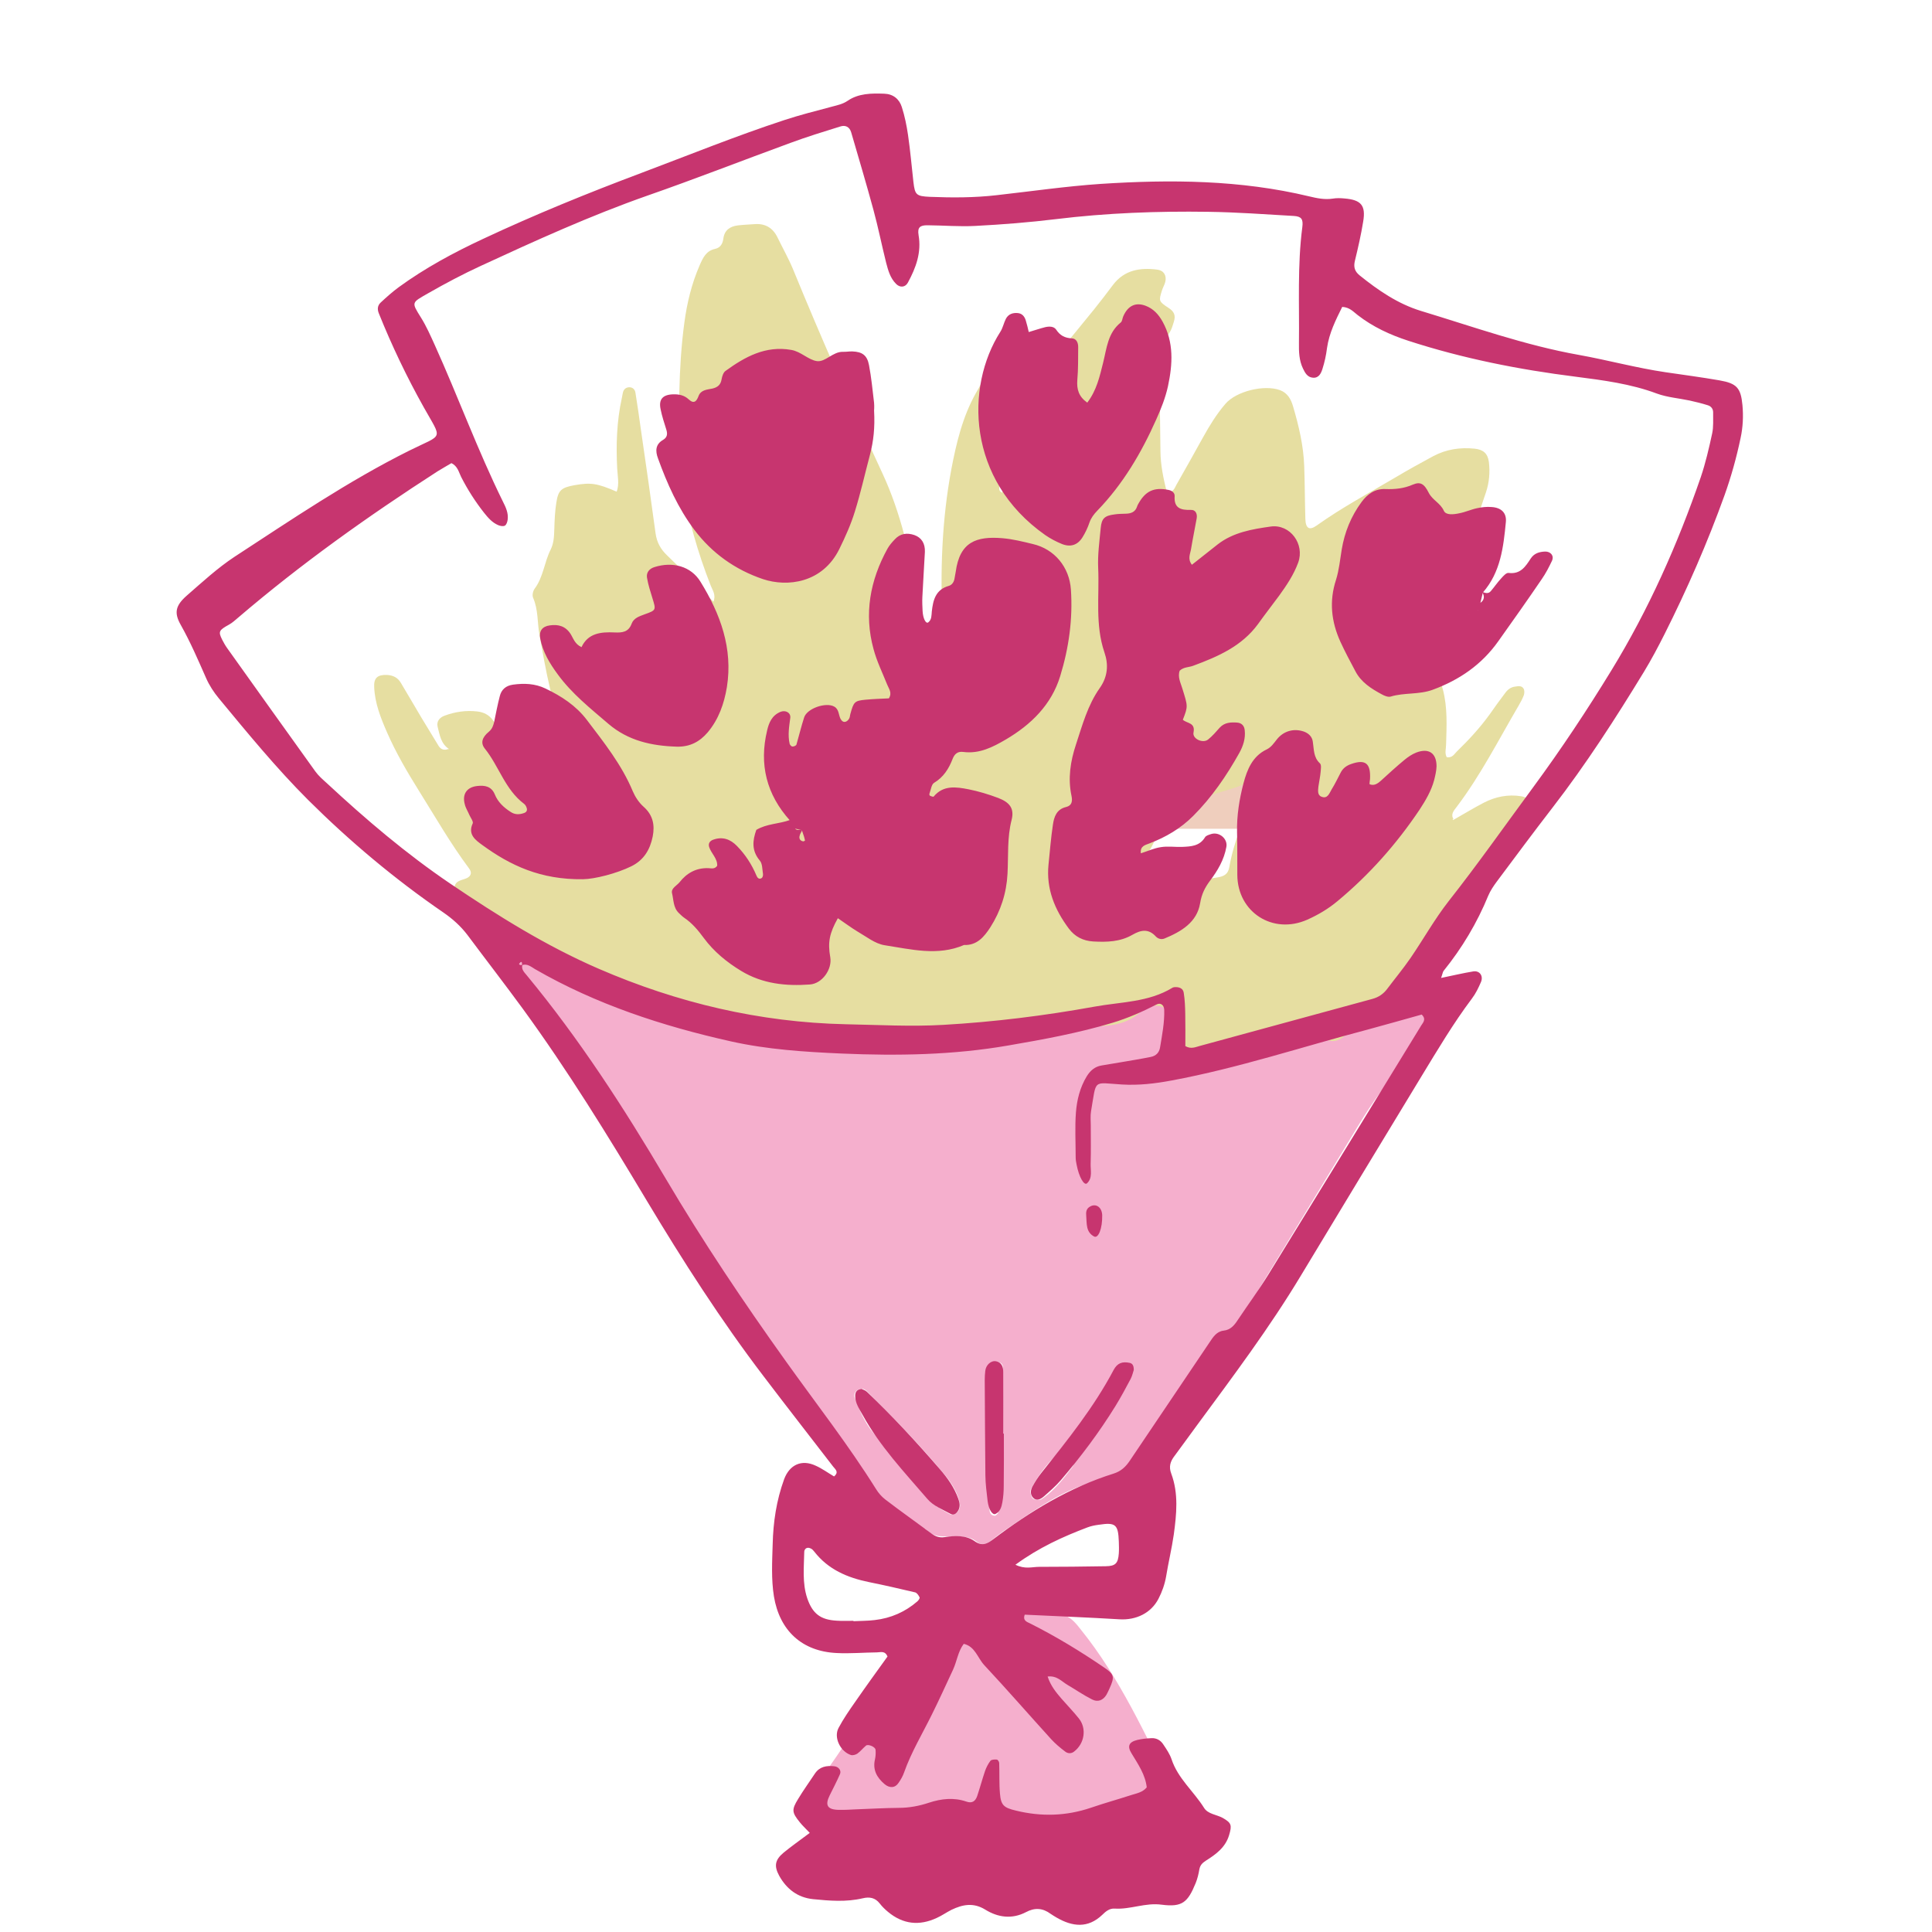 <svg xmlns="http://www.w3.org/2000/svg" xmlns:xlink="http://www.w3.org/1999/xlink" width="80" zoomAndPan="magnify" viewBox="0 0 60 60" height="80" preserveAspectRatio="xMidYMid meet" version="1.0"><defs><clipPath id="36280019eb"><path d="M 5.398 2.883 L 54.148 2.883 L 54.148 59.883 L 5.398 59.883 Z M 5.398 2.883 " clip-rule="nonzero"/></clipPath></defs><path stroke-linecap="butt" transform="matrix(0.75, 0, 0, 0.75, 20.4, 22.739)" fill="none" stroke-linejoin="miter" d="M -0.002 1.999 L 25.602 1.999 " stroke="#efcebd" stroke-width="4" stroke-opacity="1" stroke-miterlimit="4"/><path fill="#f5afcd" d="M 36.43 55.582 C 35.566 53.875 34.785 52.121 33.57 50.613 C 33.434 50.441 33.297 50.262 33.086 50.176 C 32.355 49.875 31.609 49.832 30.852 50.078 C 30.645 50.141 30.492 50.242 30.473 50.473 C 30.461 50.609 30.398 50.688 30.254 50.715 C 30.035 50.754 29.824 50.816 29.609 50.871 C 29.461 50.906 29.305 50.965 29.246 51.102 C 29.039 51.59 28.594 51.891 28.309 52.32 C 28.094 52.645 27.844 52.953 27.625 53.277 C 27.465 53.516 27.27 53.676 26.977 53.707 C 26.602 53.754 26.359 53.984 26.16 54.281 C 25.93 54.625 25.684 54.965 25.449 55.309 C 25.328 55.48 25.309 55.684 25.398 55.867 C 25.715 56.523 26.078 57.137 26.938 57.152 C 27.008 57.152 27.086 57.164 27.152 57.191 C 27.461 57.328 27.754 57.301 28.086 57.234 C 28.43 57.164 28.816 57.09 29.152 57.207 C 29.422 57.305 29.688 57.27 29.945 57.324 C 30.102 57.355 30.246 57.312 30.34 57.184 C 30.531 56.918 30.777 56.945 31.062 56.977 C 31.328 57.004 31.613 57.16 31.859 57.039 C 32.246 56.848 32.516 56.973 32.781 57.238 C 32.848 57.305 32.938 57.355 33.023 57.402 C 33.246 57.539 33.473 57.605 33.699 57.398 C 33.77 57.328 33.863 57.277 33.965 57.305 C 34.305 57.398 34.719 57.258 34.961 57.652 C 35.023 57.746 35.156 57.801 35.262 57.863 C 35.473 57.98 35.637 57.965 35.793 57.793 C 36.238 57.305 36.414 56.695 36.555 56.168 C 36.559 55.895 36.508 55.734 36.43 55.582 Z M 30.711 44.281 C 30.691 44.242 30.676 44.203 30.66 44.164 C 30.641 44.203 30.605 44.238 30.602 44.273 C 30.602 44.312 30.633 44.352 30.648 44.391 C 30.668 44.355 30.691 44.316 30.711 44.281 Z M 30.992 47 C 31.02 46.883 30.938 46.828 30.855 46.785 C 30.758 46.738 30.73 46.812 30.73 46.883 C 30.734 46.984 30.777 47.07 30.895 47.074 C 30.926 47.074 30.961 47.027 30.992 47 Z M 31.145 42.531 C 31.168 42.375 31.098 42.301 30.953 42.297 C 30.883 42.293 30.801 42.312 30.809 42.395 C 30.816 42.527 30.91 42.602 31.027 42.641 C 31.141 42.68 31.121 42.578 31.145 42.531 Z M 33.031 44.98 C 32.586 45.352 32.285 45.754 32.035 46.207 C 32.012 46.246 31.992 46.301 32 46.344 C 32.012 46.414 32.031 46.5 32.078 46.539 C 32.125 46.578 32.211 46.582 32.281 46.578 C 32.324 46.578 32.371 46.543 32.41 46.516 C 32.773 46.254 33.043 45.906 33.309 45.551 C 33.383 45.449 33.328 45.367 33.273 45.289 C 33.203 45.191 33.121 45.098 33.031 44.98 Z M 29.816 46.75 C 29.812 46.727 29.801 46.629 29.77 46.535 C 29.676 46.254 29.516 46.008 29.324 45.781 C 28.57 44.875 27.75 44.027 26.914 43.199 C 26.84 43.125 26.742 43.105 26.645 43.16 C 26.551 43.215 26.504 43.309 26.543 43.41 C 26.781 44.031 27.059 44.633 27.691 44.961 C 27.852 45.047 27.953 45.176 28.051 45.316 C 28.297 45.684 28.582 46.031 28.777 46.422 C 28.941 46.742 29.219 46.867 29.492 47.02 C 29.621 47.094 29.805 46.969 29.816 46.75 Z M 36.266 32.445 C 36.914 32.461 37.539 32.516 38.168 32.34 C 39.352 32.008 40.543 31.691 41.73 31.371 C 42.16 31.258 42.59 31.152 43.016 31.035 C 43.48 30.91 43.945 30.957 44.41 31.012 C 44.621 31.039 44.723 31.184 44.664 31.375 C 44.609 31.562 44.543 31.75 44.445 31.918 C 44.223 32.301 43.98 32.672 43.664 32.988 C 43.086 33.566 42.625 34.227 42.203 34.922 C 41.188 36.602 40.16 38.277 39.145 39.957 C 39.055 40.102 38.957 40.262 38.938 40.426 C 38.875 41.008 38.613 41.5 38.305 41.977 C 37.863 42.656 37.41 43.328 37.043 44.051 C 36.977 44.18 36.887 44.301 36.801 44.422 C 36.695 44.562 36.574 44.688 36.371 44.652 C 36.078 44.598 35.891 44.867 35.609 44.879 C 35.461 44.883 35.395 45.066 35.316 45.188 C 35.105 45.52 34.875 45.84 34.594 46.113 C 34.375 46.328 34.332 46.359 34.09 46.195 C 33.898 46.062 33.75 46.078 33.551 46.152 C 32.664 46.492 31.91 47.047 31.137 47.57 C 31.016 47.656 30.898 47.746 30.785 47.84 C 30.637 47.957 30.492 48.012 30.324 47.875 C 30.117 47.703 29.859 47.723 29.617 47.715 C 29.324 47.703 29.031 47.77 28.785 47.52 C 28.688 47.414 28.562 47.492 28.469 47.594 C 28.348 47.727 28.219 47.695 28.074 47.617 C 27.766 47.445 27.516 47.211 27.332 46.918 C 26.742 45.977 26.004 45.152 25.273 44.32 C 25.082 44.102 24.918 43.848 24.781 43.59 C 24.371 42.801 23.871 42.078 23.273 41.418 C 22.625 40.699 22.125 39.887 21.715 39.016 C 21.453 38.457 21.156 37.926 20.781 37.434 C 20.555 37.141 20.352 36.832 20.238 36.477 C 20.152 36.211 20.004 35.988 19.812 35.797 C 19.109 35.109 18.672 34.262 18.297 33.379 C 18.141 33.016 17.934 32.688 17.691 32.375 C 17.199 31.734 16.746 31.059 16.125 30.523 C 15.902 30.328 15.754 30.066 15.652 29.785 C 15.59 29.602 15.68 29.434 15.867 29.387 C 16.27 29.289 16.613 29.297 16.914 29.68 C 17.48 30.406 18.309 30.77 19.145 31.062 C 20.305 31.469 21.488 31.801 22.668 32.16 C 23.285 32.348 23.914 32.445 24.562 32.434 C 25.695 32.418 26.824 32.598 27.957 32.555 C 28.672 32.527 29.391 32.547 30.105 32.539 C 30.246 32.535 30.438 32.551 30.527 32.469 C 30.855 32.184 31.25 32.199 31.637 32.137 C 32.465 32.004 33.293 31.871 34.109 31.691 C 34.539 31.598 34.949 31.41 35.363 31.254 C 35.598 31.168 35.832 31.105 36.086 31.129 C 36.285 31.148 36.41 31.262 36.395 31.465 C 36.367 31.777 36.312 32.086 36.266 32.445 " fill-opacity="1" fill-rule="nonzero"/><path fill="#e6dea1" d="M 33.324 13.371 C 33.332 13.352 33.344 13.332 33.344 13.312 C 33.344 13.305 33.316 13.301 33.301 13.293 C 33.297 13.312 33.285 13.332 33.285 13.352 C 33.285 13.359 33.312 13.363 33.324 13.371 Z M 31.387 13.48 C 31.398 13.461 31.41 13.441 31.414 13.422 C 31.414 13.402 31.398 13.383 31.391 13.363 C 31.383 13.383 31.367 13.402 31.367 13.422 C 31.367 13.441 31.383 13.461 31.387 13.48 Z M 43.734 16.758 C 43.727 16.715 43.723 16.672 43.707 16.629 C 43.703 16.617 43.668 16.605 43.652 16.609 C 43.484 16.645 43.34 16.715 43.23 16.848 C 43.215 16.871 43.211 16.941 43.23 16.957 C 43.375 17.078 43.664 16.965 43.734 16.758 Z M 36.824 17.59 C 36.773 17.668 36.707 17.742 36.68 17.828 C 36.625 18 36.594 18.18 36.531 18.441 C 36.867 18.195 36.773 17.875 36.824 17.59 Z M 34.523 16.98 C 34.234 17.488 34.27 18.023 34.242 18.551 C 34.238 18.609 34.246 18.715 34.352 18.699 C 34.414 18.688 34.48 18.648 34.527 18.602 C 34.637 18.492 34.688 18.359 34.668 18.203 C 34.621 17.797 34.574 17.387 34.523 16.98 Z M 40.336 25.371 C 40.043 25.906 39.922 26.375 39.809 26.844 C 39.734 27.148 39.965 27.441 40.266 27.453 C 40.414 27.461 40.559 27.445 40.707 27.441 C 40.926 27.434 41.008 27.27 41.039 27.105 C 41.082 26.855 41.312 26.621 41.129 26.344 C 41.117 26.324 41.094 26.312 41.07 26.297 C 40.762 26.086 40.578 25.77 40.336 25.371 Z M 35.062 21.832 C 34.824 22.398 34.488 22.848 34.828 23.426 C 35.527 23.316 36.23 23.266 36.879 23.008 C 36.898 22.844 36.82 22.746 36.758 22.645 C 36.699 22.543 36.629 22.449 36.555 22.344 C 36.418 22.398 36.297 22.426 36.195 22.488 C 35.906 22.664 35.68 22.543 35.48 22.344 C 35.344 22.203 35.234 22.047 35.062 21.832 Z M 32.453 18.57 C 32.242 18.898 32.137 19.086 32.008 19.262 C 31.859 19.457 31.695 19.484 31.496 19.352 C 31.395 19.281 31.305 19.195 31.207 19.121 C 31.121 19.055 31.074 18.902 30.852 18.977 C 30.906 19.836 30.926 20.711 30.887 21.586 C 30.883 21.609 30.898 21.637 30.91 21.652 C 30.926 21.668 30.949 21.672 31.012 21.703 C 31.234 21.637 31.492 21.566 31.75 21.484 C 31.957 21.418 32.215 21.461 32.367 21.281 C 32.551 21.07 32.383 20.812 32.395 20.574 C 32.426 19.965 32.434 19.352 32.453 18.57 Z M 39.016 24.285 C 38.793 24.238 38.602 24.379 38.402 24.445 C 37.488 24.738 36.559 24.988 35.602 25.105 C 35.316 25.141 35.023 25.012 34.742 25.148 C 35.004 25.406 35.332 25.184 35.621 25.266 C 35.668 25.281 35.715 25.285 35.762 25.301 C 35.934 25.348 36.047 25.523 35.996 25.699 C 35.84 26.262 35.59 26.742 35.02 27.012 C 34.395 27.301 33.762 27.574 33.09 27.754 C 33 27.777 32.891 27.766 32.832 27.859 C 32.809 27.895 32.793 27.953 32.805 27.996 C 32.812 28.027 32.891 28.078 32.898 28.07 C 33.18 27.863 33.508 27.871 33.824 27.891 C 34.324 27.918 34.805 27.84 35.277 27.691 C 35.395 27.656 35.52 27.637 35.641 27.617 C 36.367 27.492 37.094 27.367 37.824 27.246 C 38.012 27.215 38.141 27.145 38.176 26.934 C 38.316 26.129 38.645 25.387 38.969 24.645 C 39.016 24.539 39.09 24.43 39.016 24.285 Z M 25.848 15.812 C 25.859 15.859 25.832 15.934 25.914 15.945 C 25.918 15.945 25.934 15.902 25.926 15.895 C 25.895 15.871 25.859 15.852 25.828 15.828 C 25.828 15.48 25.668 15.191 25.473 14.918 C 25.453 14.891 25.387 14.902 25.344 14.895 C 25.336 14.875 25.32 14.852 25.324 14.832 C 25.324 14.816 25.348 14.805 25.363 14.789 C 25.391 14.828 25.379 14.859 25.324 14.887 C 25.48 15.203 25.566 15.562 25.848 15.812 Z M 31.113 14.594 C 31.273 14.352 31.273 14.352 31.215 14.031 C 31.184 14.23 31.156 14.418 31.129 14.613 C 31.035 14.766 31.043 14.938 31.035 15.109 C 31.031 15.18 31.016 15.258 31.125 15.301 C 31.164 15.062 31.207 14.828 31.113 14.594 Z M 23.312 27.949 L 23.312 27.91 L 23.32 27.938 C 23.32 27.938 23.312 27.953 23.312 27.949 Z M 45.125 25.469 C 45.445 25.289 45.762 25.094 46.086 24.926 C 46.445 24.742 46.832 24.664 47.234 24.727 C 47.504 24.77 47.621 24.949 47.531 25.199 C 47.434 25.477 47.309 25.742 47.133 25.98 C 46.707 26.555 46.293 27.133 45.887 27.719 C 45.215 28.691 44.508 29.637 43.695 30.496 C 43.344 30.867 43.012 31.281 42.473 31.41 C 42.344 31.441 42.273 31.543 42.199 31.645 C 42.098 31.781 41.992 31.918 41.879 32.047 C 41.668 32.289 41.43 32.434 41.105 32.242 C 40.969 32.164 40.82 32.191 40.672 32.219 C 39.969 32.344 39.27 32.484 38.562 32.586 C 38.301 32.625 38.109 32.762 37.898 32.883 C 37.465 33.137 37.262 33.117 36.91 32.777 C 36.645 32.516 36.438 32.246 36.504 31.812 C 36.559 31.461 36.07 31.141 35.734 31.258 C 35.621 31.297 35.5 31.352 35.414 31.43 C 35.109 31.715 34.738 31.824 34.336 31.855 C 33.23 31.941 32.137 32.129 31.027 32.195 C 30.137 32.246 29.254 32.203 28.367 32.152 C 28.066 32.133 27.781 32.102 27.539 32.344 C 27.41 32.473 27.227 32.492 27.051 32.469 C 26.418 32.383 25.773 32.379 25.145 32.227 C 24.285 32.02 23.422 31.82 22.555 31.625 C 22.316 31.57 22.07 31.535 21.824 31.508 C 21.234 31.449 20.656 31.328 20.102 31.121 C 20.031 31.098 19.965 31.055 19.891 31.047 C 18.664 30.906 17.617 30.273 16.52 29.793 C 15.977 29.555 15.48 29.227 15.09 28.766 C 14.996 28.656 14.863 28.578 14.742 28.496 C 14.555 28.371 14.402 28.215 14.277 28.027 C 14.18 27.883 14.09 27.734 14.113 27.555 C 14.145 27.336 14.352 27.34 14.5 27.27 C 14.637 27.203 14.66 27.09 14.566 26.969 C 13.992 26.199 13.516 25.367 13.008 24.555 C 12.645 23.973 12.297 23.379 12.02 22.746 C 11.824 22.297 11.641 21.84 11.621 21.34 C 11.605 21.051 11.727 20.949 12.023 20.961 C 12.215 20.973 12.355 21.047 12.449 21.207 C 12.664 21.562 12.871 21.926 13.086 22.285 C 13.262 22.578 13.441 22.871 13.621 23.164 C 13.699 23.289 13.809 23.309 13.941 23.254 C 13.93 23.266 13.922 23.273 13.91 23.285 C 13.926 23.191 13.867 23.316 13.945 23.262 C 13.691 23.098 13.656 22.824 13.59 22.566 C 13.551 22.402 13.656 22.281 13.805 22.227 C 14.129 22.105 14.469 22.055 14.816 22.094 C 15.02 22.117 15.191 22.199 15.312 22.375 C 15.395 22.496 15.488 22.609 15.57 22.73 C 15.648 22.844 15.754 22.887 15.887 22.871 C 15.91 22.867 15.934 22.863 15.957 22.859 C 16.621 22.723 17.168 22.938 17.629 23.402 C 17.629 23.402 17.672 23.379 17.672 23.379 L 17.617 23.387 C 17.742 23.254 17.688 23.113 17.625 22.98 C 17.133 21.945 16.957 20.828 16.754 19.719 C 16.684 19.336 16.719 18.934 16.555 18.562 C 16.523 18.488 16.551 18.355 16.602 18.285 C 16.875 17.922 16.902 17.461 17.102 17.066 C 17.203 16.863 17.207 16.645 17.215 16.422 C 17.223 16.152 17.234 15.879 17.277 15.613 C 17.336 15.219 17.434 15.141 17.852 15.066 C 18.352 14.98 18.547 15.008 19.152 15.27 C 19.238 15.031 19.18 14.793 19.168 14.559 C 19.129 13.82 19.152 13.086 19.312 12.359 C 19.32 12.312 19.328 12.266 19.34 12.215 C 19.359 12.109 19.418 12.035 19.531 12.027 C 19.641 12.02 19.719 12.09 19.734 12.195 C 19.797 12.582 19.852 12.969 19.906 13.359 C 20.062 14.426 20.215 15.496 20.359 16.562 C 20.398 16.848 20.52 17.062 20.727 17.258 C 21.207 17.715 21.664 18.191 22.156 18.688 C 22.242 18.473 22.129 18.332 22.074 18.191 C 21.668 17.16 21.367 16.098 21.184 15.008 C 21.145 14.789 21.105 14.57 21.102 14.352 C 21.082 12.902 21.059 11.453 21.254 10.016 C 21.336 9.406 21.48 8.809 21.727 8.242 C 21.828 8.012 21.926 7.789 22.207 7.73 C 22.379 7.691 22.445 7.562 22.465 7.406 C 22.5 7.145 22.672 7.031 22.914 7 C 23.086 6.98 23.258 6.973 23.43 6.961 C 23.762 6.934 24 7.074 24.145 7.371 C 24.305 7.703 24.488 8.023 24.629 8.363 C 25.504 10.5 26.434 12.609 27.406 14.703 C 27.98 15.938 28.266 17.258 28.508 18.586 C 28.676 19.48 28.762 20.387 28.766 21.293 C 28.77 21.691 28.926 22 29.129 22.309 C 29.227 22.457 29.352 22.484 29.508 22.398 C 29.676 22.301 29.879 22.258 30.016 22.051 C 29.367 21.273 29.32 20.297 29.273 19.352 C 29.195 17.754 29.25 16.16 29.543 14.582 C 29.699 13.762 29.891 12.949 30.305 12.211 C 30.387 12.059 30.477 11.91 30.574 11.77 C 31.035 11.098 31.645 10.875 32.434 11.129 C 32.613 11.188 32.711 11.156 32.809 11.035 C 33.199 10.562 33.59 10.086 33.977 9.609 C 34.176 9.359 34.371 9.109 34.562 8.852 C 34.918 8.379 35.41 8.305 35.949 8.375 C 36.145 8.402 36.238 8.562 36.188 8.758 C 36.164 8.852 36.109 8.938 36.082 9.031 C 35.988 9.34 35.98 9.359 36.285 9.559 C 36.465 9.672 36.516 9.797 36.457 9.984 C 36.422 10.102 36.387 10.223 36.324 10.324 C 36.07 10.742 36.008 11.195 36.012 11.668 C 36.02 12.453 36.027 13.238 36.039 14.023 C 36.043 14.461 36.137 14.883 36.238 15.293 C 36.438 15.297 36.477 15.164 36.531 15.062 C 36.812 14.57 37.086 14.078 37.359 13.586 C 37.562 13.219 37.781 12.863 38.055 12.543 C 38.395 12.145 39.266 11.938 39.754 12.117 C 39.992 12.207 40.094 12.406 40.156 12.617 C 40.336 13.227 40.484 13.848 40.504 14.492 C 40.523 15.031 40.523 15.57 40.539 16.109 C 40.547 16.41 40.66 16.484 40.891 16.32 C 41.672 15.762 42.523 15.309 43.348 14.82 C 43.727 14.594 44.117 14.379 44.508 14.168 C 44.91 13.953 45.344 13.887 45.797 13.934 C 46.066 13.961 46.203 14.086 46.238 14.344 C 46.277 14.664 46.25 14.984 46.148 15.289 C 45.535 17.137 44.855 18.949 43.574 20.465 C 43.492 20.559 43.41 20.652 43.352 20.758 C 43.32 20.812 43.32 20.902 43.344 20.965 C 43.367 21.035 43.441 21.055 43.523 21.043 C 43.766 21.016 44.012 20.973 44.254 20.973 C 44.629 20.969 44.719 21.051 44.812 21.422 C 44.957 21.977 44.926 22.543 44.91 23.105 C 44.91 23.246 44.859 23.391 44.93 23.516 C 45.109 23.543 45.164 23.414 45.246 23.336 C 45.617 22.977 45.969 22.594 46.27 22.176 C 46.426 21.953 46.582 21.734 46.746 21.52 C 46.82 21.418 46.918 21.34 47.047 21.324 C 47.145 21.309 47.258 21.285 47.316 21.387 C 47.348 21.438 47.344 21.527 47.324 21.59 C 47.281 21.703 47.223 21.812 47.16 21.918 C 46.539 22.977 45.984 24.074 45.238 25.059 C 45.152 25.172 45.039 25.289 45.145 25.449 C 45.133 25.441 45.121 25.438 45.109 25.434 C 45.113 25.445 45.121 25.457 45.125 25.469 " fill-opacity="1" fill-rule="nonzero"/><g clip-path="url(#36280019eb)"><path fill="#c7356f" d="M 33.863 37.465 C 33.73 37.531 33.723 37.648 33.734 37.766 C 33.754 38 33.719 38.258 33.973 38.398 C 34.109 38.477 34.238 38.152 34.23 37.742 C 34.223 37.5 34.047 37.367 33.863 37.465 Z M 31.156 44.523 C 31.156 43.887 31.16 43.246 31.156 42.609 C 31.156 42.453 31.113 42.312 30.938 42.277 C 30.777 42.242 30.617 42.391 30.598 42.578 C 30.586 42.676 30.582 42.773 30.582 42.871 C 30.59 43.855 30.59 44.836 30.602 45.816 C 30.605 46.086 30.641 46.355 30.672 46.621 C 30.707 46.887 30.824 47.062 30.918 47.016 C 31.066 46.941 31.105 46.793 31.129 46.656 C 31.16 46.488 31.172 46.312 31.172 46.145 C 31.18 45.602 31.176 45.062 31.176 44.523 C 31.168 44.523 31.164 44.523 31.156 44.523 Z M 35.078 42.324 C 34.852 42.277 34.699 42.332 34.586 42.543 C 33.973 43.703 33.156 44.719 32.344 45.738 C 32.238 45.871 32.145 46.016 32.062 46.168 C 32.004 46.277 31.988 46.41 32.082 46.512 C 32.195 46.629 32.32 46.555 32.41 46.48 C 32.594 46.32 32.781 46.156 32.941 45.973 C 33.566 45.242 34.141 44.477 34.645 43.66 C 34.812 43.387 34.965 43.105 35.113 42.824 C 35.168 42.719 35.191 42.594 35.211 42.543 C 35.211 42.383 35.152 42.34 35.078 42.324 Z M 26.559 43.336 C 26.551 43.566 26.684 43.754 26.789 43.941 C 27.324 44.914 28.082 45.715 28.797 46.547 C 28.988 46.773 29.277 46.879 29.531 47.02 C 29.637 47.074 29.719 46.984 29.766 46.898 C 29.824 46.785 29.805 46.664 29.762 46.547 C 29.637 46.195 29.426 45.898 29.184 45.621 C 28.465 44.789 27.719 43.98 26.922 43.223 C 26.875 43.176 26.801 43.156 26.754 43.133 C 26.613 43.148 26.559 43.234 26.559 43.336 Z M 17.715 19.68 C 17.559 19.445 17.34 19.383 17.074 19.422 C 16.84 19.453 16.734 19.598 16.777 19.828 C 16.855 20.246 17.07 20.602 17.32 20.941 C 17.758 21.543 18.336 22 18.895 22.48 C 19.508 23.004 20.234 23.164 21.016 23.188 C 21.422 23.199 21.727 23.039 21.98 22.742 C 22.32 22.336 22.488 21.855 22.574 21.34 C 22.766 20.133 22.371 19.066 21.754 18.066 C 21.461 17.586 20.891 17.43 20.32 17.613 C 20.16 17.664 20.066 17.785 20.094 17.945 C 20.129 18.16 20.199 18.371 20.262 18.578 C 20.375 18.945 20.383 18.949 20.02 19.078 C 19.855 19.141 19.684 19.191 19.617 19.367 C 19.52 19.633 19.324 19.652 19.086 19.641 C 18.668 19.621 18.262 19.66 18.059 20.098 C 17.848 20 17.805 19.82 17.715 19.68 Z M 19.609 26.902 C 20 26.707 20.188 26.383 20.27 25.98 C 20.34 25.625 20.281 25.312 19.984 25.051 C 19.844 24.926 19.727 24.75 19.652 24.574 C 19.309 23.75 18.754 23.055 18.223 22.355 C 17.887 21.914 17.438 21.621 16.941 21.383 C 16.617 21.227 16.281 21.215 15.934 21.262 C 15.711 21.293 15.57 21.414 15.52 21.625 C 15.453 21.883 15.402 22.148 15.348 22.414 C 15.32 22.531 15.289 22.633 15.184 22.723 C 14.965 22.902 14.922 23.078 15.055 23.246 C 15.496 23.793 15.684 24.52 16.277 24.965 C 16.312 24.992 16.34 25.039 16.355 25.086 C 16.383 25.16 16.355 25.223 16.273 25.25 C 16.129 25.301 15.988 25.305 15.852 25.211 C 15.641 25.074 15.461 24.906 15.367 24.672 C 15.262 24.418 15.055 24.383 14.82 24.41 C 14.5 24.445 14.348 24.66 14.434 24.977 C 14.461 25.094 14.531 25.199 14.578 25.312 C 14.617 25.398 14.707 25.516 14.68 25.574 C 14.52 25.918 14.773 26.094 14.977 26.242 C 15.844 26.875 16.789 27.324 18.105 27.305 C 18.465 27.301 19.148 27.129 19.609 26.902 Z M 42.57 24.363 C 42.57 24.363 42.535 24.348 42.531 24.348 C 42.531 24.297 42.543 24.25 42.547 24.199 C 42.574 23.707 42.406 23.57 41.961 23.727 C 41.816 23.777 41.703 23.859 41.633 24 C 41.543 24.172 41.457 24.352 41.355 24.516 C 41.285 24.633 41.23 24.82 41.039 24.742 C 40.906 24.691 40.934 24.539 40.945 24.422 C 40.965 24.273 41 24.129 41.012 23.984 C 41.02 23.891 41.043 23.754 40.992 23.707 C 40.785 23.516 40.809 23.27 40.77 23.031 C 40.75 22.879 40.641 22.773 40.492 22.719 C 40.18 22.613 39.863 22.699 39.652 22.965 C 39.559 23.082 39.477 23.207 39.34 23.273 C 38.895 23.484 38.73 23.902 38.617 24.328 C 38.488 24.824 38.406 25.332 38.418 25.852 C 38.43 26.293 38.422 26.734 38.426 27.172 C 38.434 28.332 39.531 29.035 40.598 28.562 C 40.938 28.41 41.254 28.223 41.539 27.984 C 42.527 27.164 43.371 26.211 44.086 25.145 C 44.273 24.859 44.449 24.562 44.539 24.227 C 44.574 24.086 44.609 23.938 44.613 23.797 C 44.613 23.387 44.371 23.223 43.984 23.371 C 43.852 23.422 43.727 23.508 43.613 23.602 C 43.367 23.805 43.133 24.02 42.898 24.234 C 42.781 24.34 42.668 24.422 42.508 24.344 Z M 31.859 9.961 C 31.824 9.836 31.75 9.738 31.613 9.723 C 31.453 9.707 31.316 9.754 31.238 9.902 C 31.172 10.031 31.145 10.184 31.066 10.305 C 29.977 12.008 30.02 14.902 32.461 16.617 C 32.621 16.727 32.797 16.82 32.98 16.895 C 33.246 17 33.465 16.93 33.617 16.688 C 33.707 16.543 33.781 16.387 33.836 16.223 C 33.887 16.078 33.973 15.969 34.078 15.859 C 34.875 15.035 35.445 14.066 35.906 13.031 C 36.059 12.695 36.195 12.348 36.273 11.992 C 36.418 11.312 36.461 10.633 36.105 9.988 C 35.98 9.762 35.816 9.586 35.578 9.496 C 35.27 9.379 35.031 9.492 34.887 9.816 C 34.855 9.883 34.855 9.977 34.805 10.016 C 34.402 10.34 34.371 10.816 34.258 11.266 C 34.152 11.688 34.059 12.121 33.766 12.504 C 33.504 12.32 33.434 12.094 33.457 11.801 C 33.488 11.461 33.48 11.113 33.484 10.773 C 33.484 10.641 33.426 10.512 33.285 10.508 C 33.07 10.496 32.922 10.422 32.801 10.238 C 32.727 10.129 32.582 10.133 32.461 10.16 C 32.293 10.203 32.133 10.258 31.949 10.312 C 31.922 10.195 31.895 10.078 31.859 9.961 Z M 45.973 18.723 C 45.949 18.797 45.922 18.871 45.898 18.949 C 45.785 18.941 45.668 18.922 45.621 19.066 C 45.629 19.082 45.633 19.098 45.637 19.113 C 45.676 19.07 45.664 19.062 45.609 19.09 C 45.707 19.039 45.809 18.988 45.91 18.938 C 45.953 18.93 46.012 18.93 46.031 18.902 C 46.082 18.832 46.02 18.785 45.969 18.746 C 45.996 18.633 46.023 18.52 46.051 18.402 C 46.602 17.773 46.691 16.992 46.766 16.211 C 46.793 15.926 46.621 15.762 46.316 15.746 C 46.172 15.734 46.023 15.75 45.879 15.781 C 45.688 15.82 45.508 15.906 45.316 15.941 C 45.148 15.977 44.906 16.008 44.84 15.863 C 44.734 15.625 44.492 15.535 44.375 15.312 C 44.227 15.016 44.109 14.953 43.875 15.051 C 43.598 15.172 43.32 15.199 43.023 15.188 C 42.703 15.176 42.473 15.336 42.285 15.59 C 41.957 16.035 41.758 16.527 41.668 17.066 C 41.617 17.379 41.586 17.703 41.492 18.004 C 41.273 18.672 41.344 19.309 41.629 19.934 C 41.77 20.242 41.934 20.547 42.094 20.848 C 42.273 21.191 42.586 21.387 42.91 21.562 C 42.992 21.609 43.109 21.656 43.188 21.633 C 43.613 21.504 44.066 21.578 44.492 21.422 C 45.324 21.117 46.016 20.641 46.531 19.914 C 46.984 19.277 47.438 18.637 47.879 17.988 C 48.004 17.809 48.105 17.613 48.199 17.414 C 48.27 17.258 48.156 17.125 47.984 17.129 C 47.805 17.137 47.648 17.18 47.539 17.344 C 47.379 17.59 47.223 17.84 46.852 17.793 C 46.781 17.781 46.688 17.887 46.625 17.957 C 46.508 18.082 46.41 18.227 46.301 18.355 C 46.223 18.453 46.125 18.414 46.031 18.383 C 46.105 18.512 46.109 18.629 45.973 18.723 Z M 27.145 12.508 C 27.098 12.117 27.062 11.727 26.988 11.34 C 26.93 11.031 26.777 10.926 26.473 10.914 C 26.375 10.91 26.277 10.93 26.18 10.926 C 25.863 10.918 25.637 11.25 25.371 11.215 C 25.102 11.176 24.875 10.918 24.574 10.867 C 23.777 10.727 23.141 11.078 22.531 11.52 C 22.465 11.566 22.426 11.684 22.41 11.777 C 22.383 11.949 22.289 12.027 22.129 12.066 C 21.965 12.102 21.77 12.102 21.695 12.297 C 21.633 12.465 21.551 12.555 21.387 12.402 C 21.25 12.273 21.086 12.242 20.91 12.246 C 20.582 12.254 20.449 12.402 20.516 12.711 C 20.559 12.926 20.629 13.137 20.695 13.348 C 20.734 13.48 20.723 13.582 20.594 13.66 C 20.355 13.797 20.348 14.004 20.434 14.234 C 20.719 15.023 21.059 15.785 21.566 16.457 C 22.113 17.18 22.828 17.691 23.691 17.984 C 24.449 18.238 25.547 18.113 26.07 17.043 C 26.254 16.668 26.426 16.285 26.547 15.891 C 26.73 15.305 26.863 14.703 27.02 14.113 C 27.125 13.707 27.176 13.293 27.145 12.742 C 27.145 12.75 27.156 12.629 27.145 12.508 Z M 36.719 21.383 C 36.668 21.211 36.566 21.023 36.637 20.828 C 36.762 20.711 36.922 20.727 37.055 20.676 C 37.824 20.391 38.566 20.07 39.07 19.379 C 39.285 19.078 39.512 18.789 39.73 18.492 C 39.961 18.172 40.18 17.844 40.316 17.473 C 40.527 16.898 40.066 16.27 39.465 16.352 C 38.887 16.434 38.297 16.531 37.812 16.91 C 37.547 17.121 37.281 17.332 37.016 17.539 C 36.871 17.355 36.969 17.195 36.992 17.035 C 37.043 16.723 37.109 16.41 37.164 16.098 C 37.188 15.961 37.133 15.828 36.984 15.836 C 36.672 15.844 36.453 15.785 36.48 15.406 C 36.484 15.301 36.391 15.234 36.289 15.215 C 35.832 15.121 35.562 15.254 35.34 15.668 C 35.328 15.688 35.32 15.711 35.312 15.734 C 35.258 15.898 35.129 15.949 34.969 15.953 C 34.848 15.957 34.723 15.957 34.602 15.977 C 34.305 16.016 34.211 16.102 34.184 16.395 C 34.145 16.809 34.086 17.227 34.105 17.641 C 34.145 18.516 34.004 19.402 34.301 20.266 C 34.426 20.629 34.41 21.008 34.152 21.371 C 33.781 21.895 33.613 22.52 33.414 23.125 C 33.242 23.645 33.16 24.176 33.277 24.719 C 33.312 24.887 33.285 25.02 33.109 25.062 C 32.812 25.133 32.734 25.367 32.699 25.613 C 32.637 26.023 32.605 26.441 32.562 26.855 C 32.488 27.605 32.754 28.25 33.195 28.84 C 33.379 29.086 33.633 29.219 33.949 29.238 C 34.375 29.262 34.789 29.25 35.168 29.031 C 35.426 28.883 35.664 28.828 35.898 29.086 C 35.961 29.152 36.066 29.188 36.168 29.145 C 36.688 28.93 37.172 28.641 37.27 28.055 C 37.316 27.77 37.418 27.566 37.578 27.352 C 37.816 27.039 38.016 26.699 38.086 26.301 C 38.133 26.047 37.863 25.824 37.613 25.902 C 37.543 25.926 37.453 25.949 37.422 26.004 C 37.254 26.281 36.98 26.289 36.711 26.301 C 36.492 26.309 36.266 26.273 36.051 26.309 C 35.84 26.34 35.641 26.434 35.43 26.5 C 35.402 26.273 35.57 26.242 35.691 26.195 C 36.207 26 36.668 25.727 37.055 25.34 C 37.633 24.762 38.09 24.094 38.488 23.383 C 38.609 23.164 38.684 22.934 38.656 22.68 C 38.645 22.547 38.566 22.453 38.426 22.441 C 38.223 22.426 38.031 22.434 37.879 22.598 C 37.766 22.727 37.652 22.859 37.52 22.965 C 37.359 23.098 37.023 22.945 37.066 22.746 C 37.129 22.434 36.855 22.469 36.734 22.352 C 36.902 21.926 36.887 21.93 36.719 21.383 Z M 24.664 25.727 C 24.746 25.746 24.824 25.762 24.902 25.781 C 24.926 25.848 24.949 25.914 24.969 25.98 C 24.98 26.02 24.992 26.062 25 26.105 C 25 26.109 24.961 26.129 24.945 26.129 C 24.859 26.117 24.816 26.055 24.828 25.98 C 24.836 25.914 24.879 25.852 24.91 25.789 C 24.84 25.746 24.73 25.82 24.68 25.711 C 24.633 25.629 24.586 25.551 24.535 25.465 C 24.195 25.59 23.812 25.578 23.488 25.773 C 23.371 26.102 23.336 26.414 23.594 26.723 C 23.68 26.82 23.672 27 23.695 27.141 C 23.703 27.184 23.684 27.254 23.652 27.27 C 23.574 27.32 23.52 27.262 23.492 27.191 C 23.348 26.848 23.148 26.539 22.887 26.273 C 22.684 26.062 22.438 25.973 22.148 26.078 C 22.051 26.113 21.988 26.188 22.023 26.305 C 22.09 26.508 22.285 26.66 22.273 26.887 C 22.195 27 22.09 26.965 22 26.961 C 21.621 26.949 21.328 27.113 21.105 27.398 C 21.02 27.504 20.832 27.586 20.871 27.742 C 20.922 27.949 20.906 28.188 21.082 28.355 C 21.137 28.406 21.188 28.461 21.246 28.5 C 21.496 28.668 21.684 28.895 21.859 29.133 C 22.168 29.551 22.566 29.879 23.016 30.152 C 23.68 30.555 24.406 30.629 25.152 30.574 C 25.535 30.547 25.848 30.102 25.785 29.73 C 25.703 29.266 25.758 28.984 26.02 28.516 C 26.223 28.652 26.418 28.801 26.625 28.926 C 26.902 29.086 27.176 29.309 27.473 29.355 C 28.289 29.48 29.121 29.699 29.938 29.348 C 30.344 29.363 30.562 29.094 30.754 28.801 C 31.078 28.293 31.258 27.738 31.289 27.137 C 31.32 26.578 31.273 26.016 31.418 25.457 C 31.504 25.109 31.359 24.918 31 24.781 C 30.699 24.668 30.391 24.574 30.078 24.512 C 29.695 24.438 29.297 24.375 28.996 24.738 C 28.984 24.754 28.91 24.727 28.875 24.707 C 28.863 24.703 28.859 24.66 28.867 24.641 C 28.91 24.527 28.926 24.363 29.008 24.312 C 29.301 24.137 29.465 23.875 29.582 23.574 C 29.641 23.418 29.738 23.328 29.914 23.352 C 30.414 23.418 30.832 23.203 31.238 22.965 C 32.023 22.504 32.656 21.883 32.926 20.996 C 33.195 20.121 33.32 19.223 33.258 18.309 C 33.211 17.613 32.75 17.051 32.074 16.895 C 31.766 16.82 31.453 16.742 31.137 16.715 C 30.316 16.645 29.805 16.832 29.68 17.762 C 29.668 17.836 29.656 17.906 29.641 17.98 C 29.621 18.082 29.562 18.168 29.465 18.195 C 29.055 18.312 28.977 18.637 28.938 18.992 C 28.926 19.113 28.938 19.242 28.828 19.328 C 28.754 19.383 28.664 19.207 28.652 18.977 C 28.645 18.832 28.637 18.684 28.645 18.535 C 28.668 18.07 28.699 17.605 28.723 17.141 C 28.734 16.875 28.617 16.695 28.398 16.617 C 28.172 16.539 27.957 16.566 27.789 16.75 C 27.703 16.84 27.621 16.934 27.562 17.039 C 27.02 18.023 26.828 19.066 27.129 20.16 C 27.23 20.539 27.406 20.895 27.551 21.258 C 27.602 21.391 27.715 21.512 27.605 21.688 C 27.371 21.699 27.129 21.707 26.883 21.73 C 26.539 21.762 26.512 21.797 26.41 22.168 C 26.395 22.215 26.398 22.266 26.375 22.309 C 26.355 22.348 26.32 22.387 26.281 22.406 C 26.199 22.445 26.145 22.395 26.105 22.328 C 26.039 22.199 26.059 22.031 25.91 21.945 C 25.652 21.797 25.062 22 24.973 22.281 C 24.883 22.559 24.816 22.844 24.734 23.125 C 24.723 23.156 24.652 23.188 24.609 23.184 C 24.578 23.184 24.531 23.133 24.523 23.098 C 24.461 22.828 24.508 22.562 24.543 22.293 C 24.562 22.129 24.391 22.043 24.234 22.109 C 23.973 22.219 23.879 22.445 23.824 22.684 C 23.57 23.738 23.805 24.676 24.535 25.484 C 24.578 25.562 24.621 25.645 24.664 25.727 Z M 24.332 57.539 C 24.066 57.762 24.035 57.953 24.199 58.254 C 24.43 58.668 24.773 58.93 25.25 58.98 C 25.762 59.031 26.281 59.074 26.793 58.953 C 27.004 58.902 27.18 58.934 27.32 59.113 C 27.395 59.211 27.484 59.297 27.578 59.375 C 28.043 59.762 28.551 59.816 29.094 59.562 C 29.25 59.492 29.391 59.391 29.547 59.312 C 29.895 59.145 30.23 59.078 30.598 59.305 C 30.996 59.551 31.43 59.609 31.863 59.383 C 32.133 59.238 32.383 59.254 32.625 59.434 C 32.684 59.477 32.75 59.512 32.812 59.551 C 33.305 59.836 33.785 59.895 34.234 59.465 C 34.34 59.359 34.461 59.262 34.617 59.273 C 35.109 59.305 35.57 59.082 36.078 59.152 C 36.715 59.234 36.887 59.082 37.133 58.48 C 37.188 58.344 37.223 58.199 37.246 58.059 C 37.27 57.926 37.336 57.859 37.449 57.785 C 37.758 57.59 38.059 57.375 38.172 56.988 C 38.262 56.684 38.246 56.613 37.973 56.457 C 37.781 56.352 37.516 56.34 37.395 56.148 C 37.074 55.633 36.578 55.23 36.383 54.633 C 36.328 54.473 36.227 54.324 36.133 54.184 C 36.051 54.051 35.922 53.973 35.762 53.98 C 35.617 53.988 35.469 54 35.324 54.035 C 35.059 54.098 35 54.227 35.141 54.453 C 35.344 54.789 35.57 55.113 35.613 55.508 C 35.488 55.66 35.312 55.691 35.148 55.742 C 34.727 55.879 34.301 55.996 33.879 56.141 C 33.109 56.402 32.336 56.422 31.551 56.23 C 31.176 56.141 31.086 56.066 31.055 55.707 C 31.027 55.391 31.043 55.07 31.031 54.75 C 31.031 54.711 30.984 54.645 30.957 54.645 C 30.891 54.641 30.793 54.641 30.758 54.684 C 30.688 54.777 30.629 54.891 30.59 55.004 C 30.504 55.258 30.434 55.52 30.348 55.777 C 30.293 55.934 30.195 56.016 30.008 55.949 C 29.621 55.816 29.234 55.859 28.852 55.984 C 28.547 56.086 28.234 56.145 27.906 56.145 C 27.465 56.148 27.02 56.176 26.578 56.191 C 26.406 56.199 26.23 56.211 26.059 56.207 C 25.695 56.203 25.613 56.066 25.766 55.758 C 25.875 55.539 25.988 55.32 26.086 55.098 C 26.137 54.98 26.039 54.863 25.902 54.852 C 25.668 54.828 25.457 54.863 25.312 55.074 C 25.137 55.34 24.949 55.598 24.785 55.871 C 24.582 56.203 24.59 56.285 24.84 56.594 C 24.914 56.688 25.004 56.77 25.148 56.922 C 24.836 57.156 24.574 57.34 24.332 57.539 Z M 31.535 48.594 C 31.836 48.742 32.055 48.66 32.266 48.66 C 32.957 48.66 33.648 48.652 34.336 48.641 C 34.645 48.637 34.723 48.551 34.746 48.242 C 34.754 48.117 34.75 47.996 34.746 47.875 C 34.727 47.344 34.645 47.273 34.129 47.352 C 34.008 47.367 33.887 47.391 33.773 47.434 C 33.012 47.723 32.273 48.055 31.535 48.594 Z M 26.504 50.336 C 26.504 50.34 26.504 50.344 26.504 50.348 C 26.727 50.336 26.949 50.34 27.168 50.312 C 27.668 50.254 28.113 50.059 28.492 49.73 C 28.527 49.699 28.57 49.633 28.559 49.609 C 28.531 49.547 28.477 49.469 28.422 49.453 C 27.945 49.34 27.465 49.23 26.984 49.133 C 26.316 48.996 25.719 48.742 25.289 48.188 C 25.258 48.148 25.223 48.109 25.18 48.09 C 25.141 48.07 25.086 48.059 25.047 48.078 C 25.012 48.09 24.977 48.145 24.977 48.184 C 24.969 48.668 24.91 49.16 25.07 49.637 C 25.234 50.113 25.48 50.305 25.988 50.332 C 26.16 50.344 26.332 50.336 26.504 50.336 Z M 41.684 9.531 C 41.484 9.934 41.277 10.344 41.211 10.812 C 41.184 11.031 41.137 11.246 41.07 11.457 C 41.027 11.594 40.957 11.746 40.773 11.73 C 40.602 11.715 40.531 11.582 40.465 11.445 C 40.344 11.195 40.336 10.922 40.34 10.652 C 40.355 9.453 40.289 8.246 40.445 7.051 C 40.477 6.801 40.414 6.723 40.184 6.707 C 39.297 6.656 38.41 6.59 37.523 6.578 C 35.941 6.555 34.367 6.613 32.797 6.805 C 31.965 6.906 31.129 6.973 30.293 7.016 C 29.801 7.043 29.309 7 28.812 6.996 C 28.57 6.992 28.488 7.062 28.527 7.301 C 28.621 7.844 28.445 8.316 28.195 8.777 C 28.113 8.93 27.945 8.938 27.828 8.816 C 27.645 8.633 27.582 8.395 27.52 8.16 C 27.383 7.613 27.273 7.059 27.125 6.516 C 26.906 5.711 26.668 4.91 26.434 4.109 C 26.383 3.938 26.254 3.875 26.09 3.93 C 25.574 4.09 25.055 4.25 24.547 4.438 C 23.066 4.98 21.598 5.555 20.109 6.074 C 18.34 6.695 16.637 7.469 14.938 8.254 C 14.379 8.512 13.832 8.801 13.301 9.105 C 12.777 9.406 12.77 9.375 13.074 9.863 C 13.242 10.133 13.371 10.426 13.504 10.719 C 14.23 12.328 14.836 13.988 15.617 15.574 C 15.707 15.75 15.793 15.934 15.766 16.137 C 15.758 16.207 15.727 16.297 15.68 16.324 C 15.629 16.352 15.535 16.336 15.473 16.309 C 15.285 16.23 15.156 16.078 15.031 15.922 C 14.758 15.574 14.52 15.203 14.32 14.809 C 14.246 14.66 14.215 14.48 14.02 14.383 C 13.883 14.465 13.734 14.547 13.59 14.637 C 11.434 16.027 9.352 17.508 7.402 19.176 C 7.309 19.254 7.219 19.34 7.113 19.398 C 6.801 19.57 6.773 19.613 6.898 19.863 C 6.945 19.953 6.992 20.039 7.047 20.117 C 7.961 21.398 8.875 22.68 9.793 23.957 C 9.891 24.094 10.023 24.207 10.152 24.324 C 11.363 25.449 12.617 26.516 13.988 27.445 C 15.457 28.438 16.961 29.379 18.594 30.086 C 21.039 31.145 23.594 31.75 26.266 31.809 C 27.277 31.828 28.289 31.887 29.297 31.828 C 30.871 31.738 32.441 31.543 33.992 31.262 C 34.809 31.113 35.668 31.129 36.41 30.676 C 36.426 30.664 36.453 30.66 36.48 30.656 C 36.617 30.648 36.742 30.691 36.762 30.832 C 36.797 31.047 36.805 31.27 36.809 31.488 C 36.816 31.828 36.812 32.168 36.812 32.488 C 36.992 32.59 37.133 32.516 37.27 32.48 C 39.051 31.996 40.832 31.508 42.617 31.023 C 42.82 30.969 42.969 30.863 43.09 30.699 C 43.324 30.387 43.578 30.082 43.801 29.758 C 44.203 29.172 44.551 28.547 44.988 27.988 C 45.902 26.828 46.75 25.621 47.625 24.434 C 48.484 23.266 49.285 22.059 50.043 20.82 C 51.203 18.926 52.098 16.91 52.82 14.816 C 52.969 14.375 53.074 13.918 53.172 13.465 C 53.219 13.254 53.199 13.027 53.203 12.805 C 53.203 12.699 53.141 12.617 53.039 12.586 C 52.852 12.527 52.66 12.48 52.469 12.438 C 52.133 12.367 51.777 12.34 51.457 12.223 C 50.641 11.918 49.789 11.809 48.934 11.699 C 47.168 11.477 45.43 11.133 43.734 10.582 C 43.168 10.398 42.637 10.152 42.164 9.785 C 42.031 9.684 41.918 9.543 41.684 9.531 Z M 16.211 29.973 C 16.219 29.891 16.203 29.824 16.125 29.926 C 16.102 29.949 16.172 29.992 16.223 29.961 C 16.184 30.102 16.277 30.191 16.352 30.281 C 17.988 32.258 19.375 34.402 20.676 36.605 C 21.828 38.555 23.086 40.43 24.402 42.27 C 25.344 43.59 26.344 44.867 27.207 46.246 C 27.281 46.367 27.383 46.484 27.496 46.57 C 27.965 46.93 28.449 47.27 28.922 47.621 C 29.047 47.715 29.168 47.762 29.332 47.738 C 29.652 47.688 29.996 47.672 30.262 47.859 C 30.508 48.035 30.66 47.941 30.848 47.801 C 31.992 46.938 33.207 46.195 34.59 45.762 C 34.82 45.688 34.965 45.547 35.09 45.359 C 35.488 44.766 35.887 44.176 36.285 43.586 C 36.711 42.953 37.137 42.324 37.562 41.691 C 37.672 41.527 37.777 41.352 38 41.324 C 38.223 41.301 38.34 41.148 38.449 40.98 C 38.762 40.512 39.098 40.055 39.395 39.574 C 40.98 37 42.559 34.426 44.137 31.848 C 44.191 31.758 44.305 31.656 44.152 31.508 C 43.602 31.66 43.035 31.824 42.465 31.977 C 40.441 32.508 38.453 33.172 36.387 33.555 C 35.875 33.652 35.363 33.711 34.844 33.68 C 33.922 33.625 34.059 33.492 33.883 34.512 C 33.859 34.656 33.875 34.805 33.875 34.953 C 33.875 35.348 33.883 35.738 33.871 36.133 C 33.863 36.34 33.938 36.574 33.762 36.746 C 33.672 36.836 33.508 36.559 33.434 36.164 C 33.418 36.09 33.406 36.016 33.406 35.945 C 33.406 35.477 33.379 35.008 33.414 34.547 C 33.445 34.156 33.539 33.773 33.75 33.426 C 33.859 33.25 34 33.125 34.207 33.09 C 34.402 33.055 34.598 33.023 34.793 32.992 C 35.109 32.938 35.426 32.887 35.738 32.824 C 35.895 32.793 36 32.695 36.027 32.527 C 36.09 32.141 36.168 31.754 36.156 31.359 C 36.148 31.211 36.043 31.129 35.918 31.195 C 35.477 31.422 35.031 31.617 34.555 31.762 C 33.492 32.082 32.402 32.281 31.309 32.469 C 29.598 32.766 27.871 32.793 26.145 32.719 C 24.988 32.668 23.828 32.594 22.695 32.34 C 20.566 31.863 18.512 31.191 16.617 30.098 C 16.492 30.023 16.375 29.918 16.211 29.973 Z M 44.754 30.371 C 45.133 30.293 45.441 30.219 45.754 30.168 C 45.953 30.137 46.074 30.309 45.992 30.5 C 45.914 30.68 45.828 30.859 45.711 31.012 C 45.133 31.781 44.645 32.605 44.145 33.426 C 42.895 35.48 41.652 37.543 40.406 39.605 C 39.43 41.23 38.293 42.742 37.168 44.27 C 36.934 44.586 36.707 44.906 36.473 45.219 C 36.344 45.387 36.293 45.551 36.375 45.766 C 36.605 46.383 36.539 47.023 36.453 47.656 C 36.391 48.09 36.285 48.523 36.215 48.957 C 36.172 49.203 36.09 49.434 35.977 49.652 C 35.746 50.098 35.281 50.32 34.766 50.289 C 33.785 50.23 32.801 50.191 31.824 50.145 C 31.754 50.336 31.902 50.371 31.992 50.418 C 32.785 50.816 33.543 51.277 34.277 51.777 C 34.602 51.996 34.625 52.066 34.457 52.438 C 34.426 52.504 34.395 52.574 34.359 52.637 C 34.254 52.805 34.094 52.871 33.914 52.777 C 33.652 52.645 33.41 52.477 33.156 52.328 C 32.973 52.223 32.828 52.031 32.535 52.066 C 32.629 52.355 32.797 52.559 32.969 52.758 C 33.145 52.961 33.336 53.156 33.504 53.367 C 33.754 53.676 33.684 54.148 33.355 54.398 C 33.266 54.469 33.156 54.457 33.082 54.398 C 32.926 54.281 32.773 54.152 32.641 54.008 C 31.949 53.246 31.27 52.465 30.566 51.711 C 30.359 51.488 30.285 51.133 29.93 51.051 C 29.75 51.289 29.719 51.59 29.598 51.852 C 29.379 52.32 29.168 52.789 28.938 53.25 C 28.645 53.844 28.301 54.414 28.078 55.043 C 28.039 55.156 27.977 55.266 27.906 55.367 C 27.801 55.531 27.625 55.539 27.469 55.406 C 27.227 55.199 27.094 54.957 27.176 54.625 C 27.195 54.535 27.199 54.434 27.191 54.34 C 27.184 54.25 26.961 54.156 26.895 54.211 C 26.801 54.289 26.723 54.391 26.625 54.461 C 26.574 54.496 26.484 54.52 26.426 54.504 C 26.098 54.395 25.887 53.965 26.039 53.668 C 26.188 53.387 26.371 53.121 26.555 52.859 C 26.887 52.379 27.23 51.906 27.562 51.445 C 27.484 51.254 27.344 51.316 27.234 51.316 C 26.816 51.32 26.398 51.359 25.98 51.336 C 24.906 51.285 24.211 50.641 24.035 49.578 C 23.949 49.039 23.98 48.5 23.996 47.961 C 24.012 47.27 24.113 46.594 24.352 45.938 C 24.52 45.488 24.895 45.312 25.336 45.52 C 25.535 45.609 25.715 45.742 25.902 45.852 C 26.066 45.715 25.938 45.629 25.875 45.547 C 25.156 44.613 24.43 43.684 23.715 42.742 C 22.387 41 21.207 39.156 20.082 37.281 C 18.871 35.254 17.633 33.246 16.242 31.336 C 15.676 30.562 15.09 29.805 14.516 29.035 C 14.305 28.758 14.055 28.535 13.766 28.336 C 12.258 27.301 10.863 26.129 9.57 24.844 C 8.578 23.852 7.688 22.766 6.793 21.684 C 6.641 21.5 6.5 21.285 6.402 21.062 C 6.156 20.504 5.914 19.941 5.613 19.406 C 5.398 19.027 5.453 18.805 5.797 18.5 C 6.277 18.082 6.754 17.641 7.281 17.293 C 9.055 16.137 10.805 14.945 12.707 13.996 C 13.781 13.461 13.742 13.691 13.16 12.648 C 12.633 11.707 12.168 10.734 11.766 9.734 C 11.711 9.598 11.727 9.488 11.82 9.398 C 12 9.23 12.184 9.066 12.379 8.922 C 13.199 8.324 14.09 7.844 15.004 7.418 C 16.613 6.664 18.254 5.996 19.918 5.371 C 21.391 4.816 22.855 4.223 24.355 3.73 C 24.844 3.57 25.348 3.441 25.848 3.309 C 26.012 3.266 26.168 3.234 26.32 3.133 C 26.66 2.898 27.062 2.895 27.461 2.91 C 27.734 2.918 27.93 3.074 28.008 3.328 C 28.098 3.609 28.156 3.898 28.199 4.188 C 28.27 4.676 28.312 5.164 28.367 5.652 C 28.414 6.051 28.453 6.094 28.879 6.113 C 29.57 6.141 30.258 6.141 30.949 6.062 C 32.027 5.941 33.102 5.785 34.184 5.711 C 36.355 5.57 38.523 5.586 40.656 6.098 C 40.898 6.156 41.137 6.207 41.391 6.168 C 41.508 6.148 41.637 6.152 41.758 6.164 C 42.27 6.207 42.418 6.379 42.336 6.875 C 42.27 7.285 42.176 7.695 42.078 8.098 C 42.031 8.293 42.07 8.426 42.223 8.551 C 42.801 9.016 43.406 9.434 44.129 9.656 C 45.754 10.148 47.355 10.723 49.039 11.023 C 49.934 11.184 50.816 11.426 51.719 11.559 C 52.277 11.641 52.84 11.715 53.398 11.812 C 53.938 11.906 54.062 12.047 54.113 12.578 C 54.145 12.922 54.129 13.266 54.055 13.605 C 53.93 14.203 53.766 14.793 53.559 15.375 C 53.027 16.855 52.398 18.293 51.691 19.699 C 51.492 20.094 51.285 20.484 51.055 20.863 C 50.172 22.312 49.254 23.738 48.215 25.082 C 47.629 25.84 47.059 26.609 46.484 27.379 C 46.383 27.516 46.285 27.66 46.219 27.816 C 45.871 28.664 45.406 29.441 44.832 30.152 C 44.805 30.188 44.801 30.242 44.754 30.371 " fill-opacity="1" fill-rule="nonzero"/></g></svg>